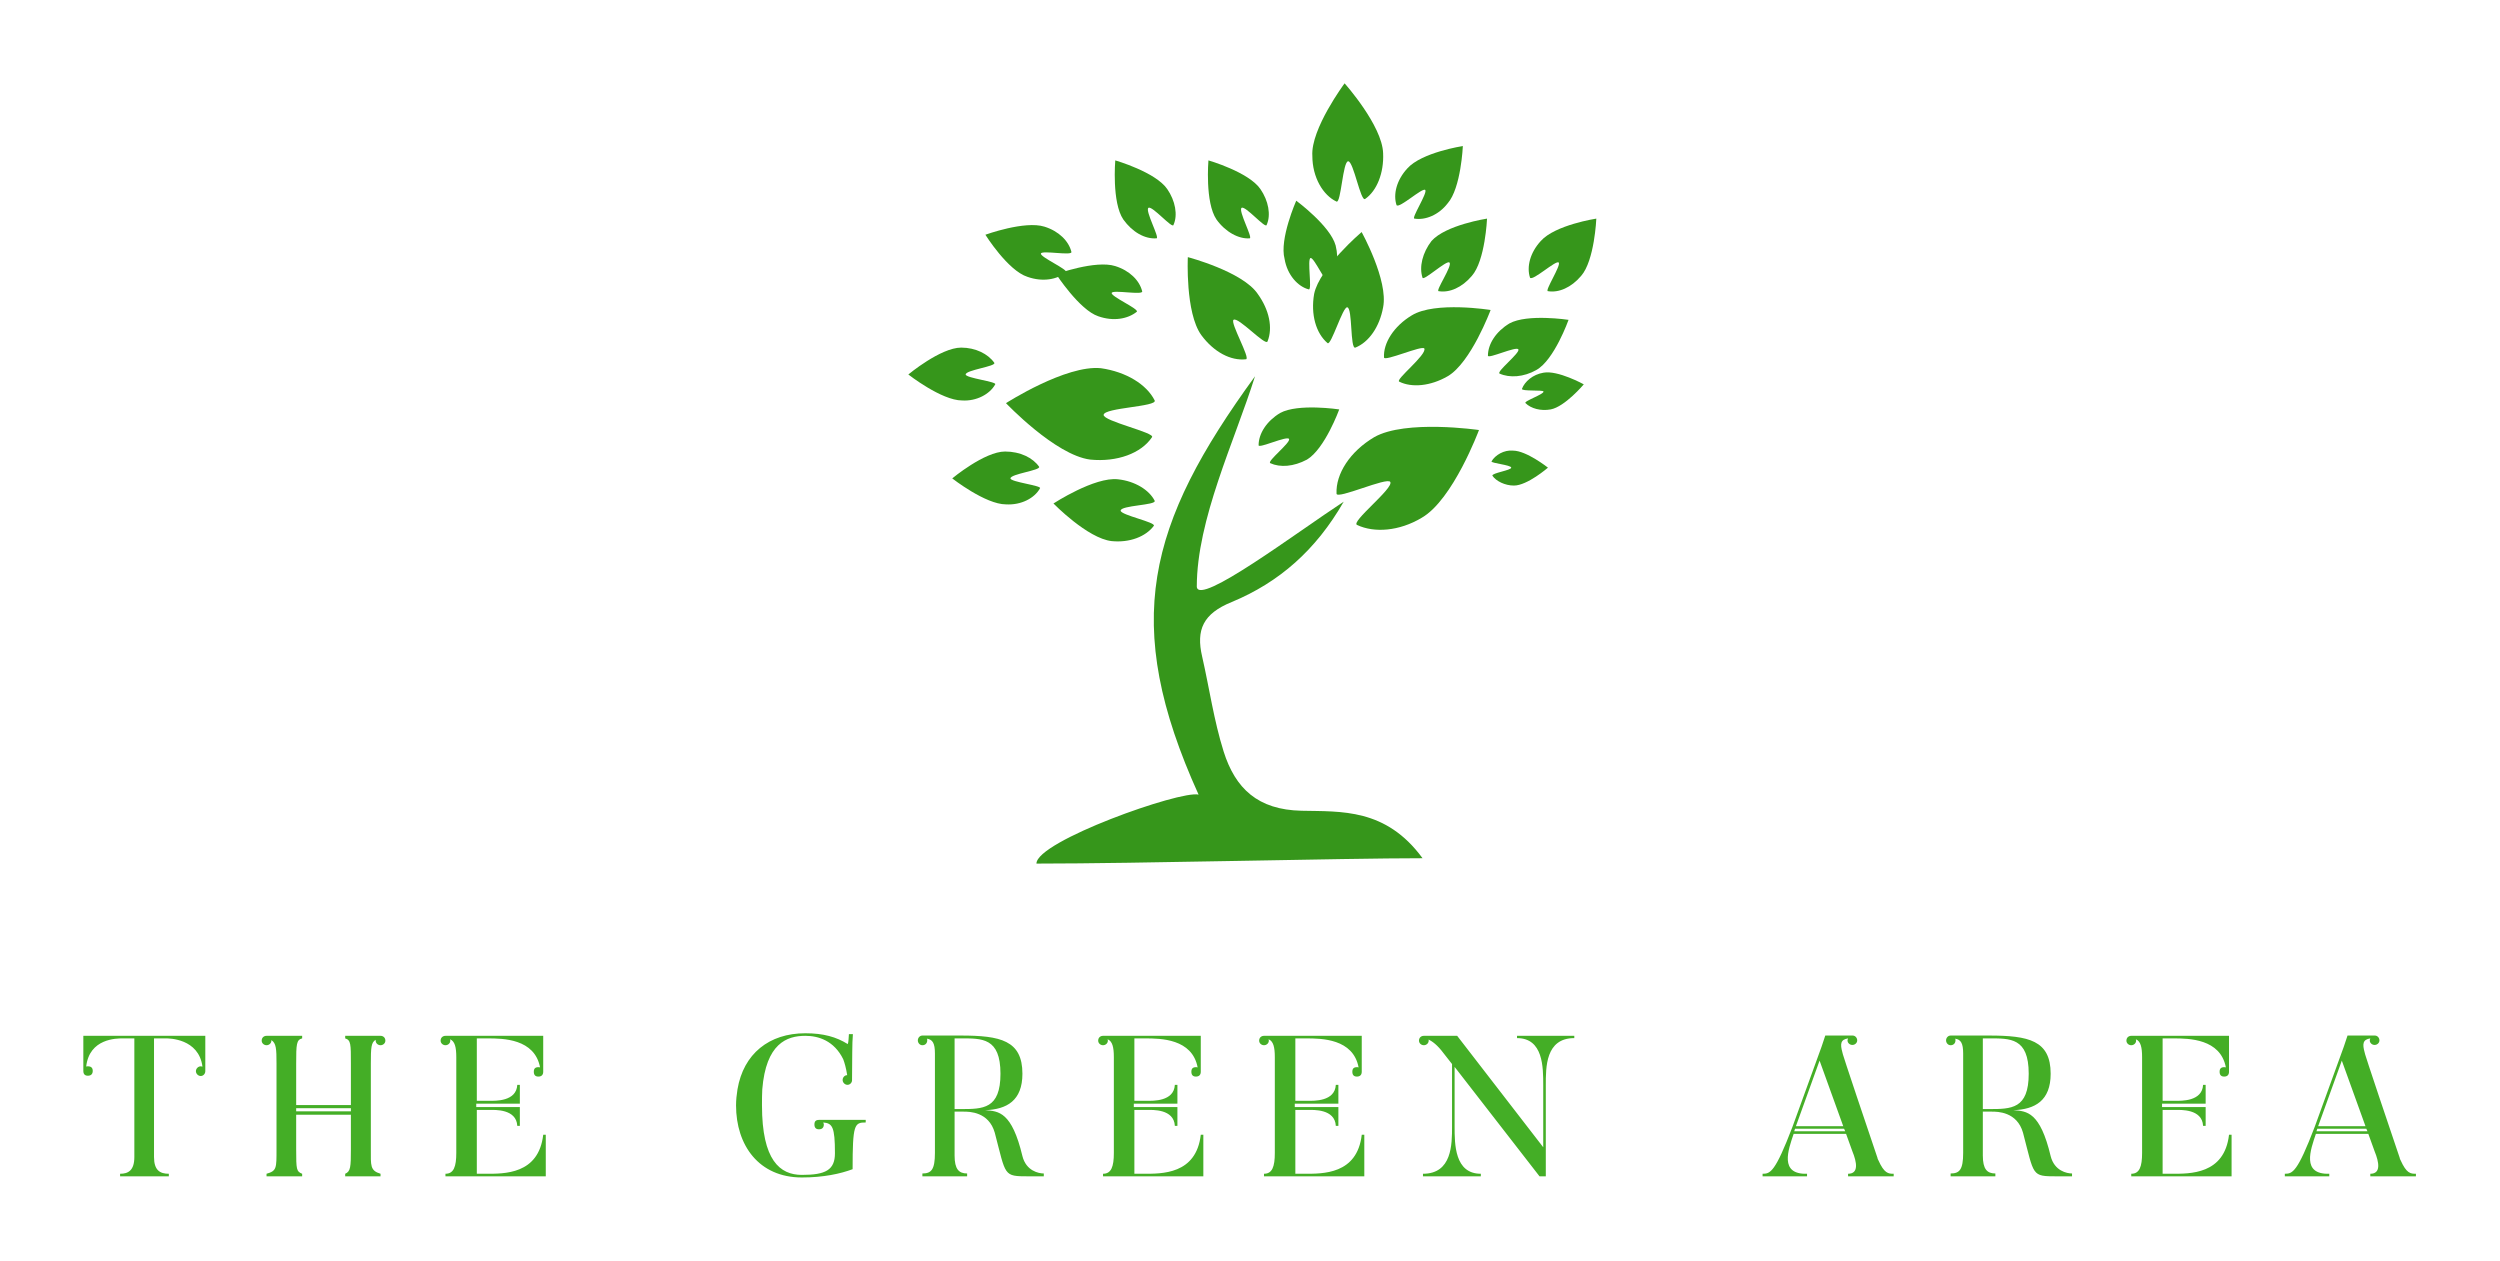 
        <svg xmlns="http://www.w3.org/2000/svg" xmlns:xlink="http://www.w3.org/1999/xlink" version="1.1" width="3214.286" 
        height="1621.182" viewBox="0 0 3214.286 1621.182">
			
			<g transform="scale(10.714) translate(10, 10)">
				<defs id="SvgjsDefs5340"></defs><g id="SvgjsG5341" featureKey="symbolFeature-0" transform="matrix(1.075,0,0,1.075,86.534,-6.878)" fill="#36961b"><path xmlns="http://www.w3.org/2000/svg" d="M55.5,87.6c-4.9-0.1-7.4-2.5-8.7-6.6c-1.1-3.5-1.6-7.1-2.4-10.6c-0.7-3,0.1-4.8,3.3-6.1c5.3-2.2,9.4-5.8,12.5-11.2  c-5.2,3.4-16.2,11.7-16.4,9.5c0-7.5,4.2-16.2,6.5-23.5c-12,16.5-15,27.5-6.3,46.7c-2-0.5-18.1,5.2-18.1,7.7  c11.3,0,34.1-0.6,43.1-0.6C64.9,87.3,59.9,87.7,55.5,87.6z"></path><path xmlns="http://www.w3.org/2000/svg" d="M63.6,45.9c-2.7,1.6-4.3,4.1-4.2,6.3c0,0.7,5.7-1.9,6-1.3c0.4,0.7-4.5,4.5-3.7,4.8c1.9,0.9,4.7,0.7,7.2-0.8  c3.5-2,6.4-9.8,6.4-9.8S67.1,43.9,63.6,45.9z"></path><path xmlns="http://www.w3.org/2000/svg" d="M66.4,39.7c1.4,0.7,3.5,0.5,5.4-0.6c2.6-1.5,4.8-7.4,4.8-7.4s-6.2-1-8.8,0.6c-2,1.2-3.2,3.1-3.1,4.7c0,0.5,4.3-1.4,4.5-1  C69.5,36.7,65.9,39.5,66.4,39.7z"></path><path xmlns="http://www.w3.org/2000/svg" d="M78.7,33.2c-1.5,0.9-2.4,2.3-2.4,3.6c0,0.4,3.2-1.1,3.4-0.7c0.2,0.4-2.5,2.5-2.1,2.7c1.1,0.5,2.7,0.4,4.1-0.4  c2-1.1,3.6-5.6,3.6-5.6S80.7,32.1,78.7,33.2z"></path><path xmlns="http://www.w3.org/2000/svg" d="M76.7,48.6c-0.1,0.2,2.2,0.4,2.2,0.7c0,0.3-2.2,0.6-2.1,0.9c0.4,0.6,1.4,1.1,2.4,1.1c1.5,0,3.8-2,3.8-2s-2.4-1.9-3.9-1.9  C78.1,47.3,77.1,47.9,76.7,48.6z"></path><path xmlns="http://www.w3.org/2000/svg" d="M82.5,38.7c-1.2,0.2-2.1,1-2.4,1.8c-0.1,0.3,2.4,0.1,2.4,0.3c0.1,0.3-2.3,1.1-2,1.3c0.6,0.6,1.7,0.9,2.8,0.7  C84.9,42.5,87,40,87,40S84.1,38.4,82.5,38.7z"></path><path xmlns="http://www.w3.org/2000/svg" d="M52,48.8c1.1,0.5,2.6,0.4,4.1-0.4c2-1.2,3.6-5.6,3.6-5.6s-4.6-0.7-6.6,0.4c-1.5,0.9-2.4,2.3-2.4,3.6c0,0.4,3.2-1.1,3.4-0.7  C54.3,46.5,51.6,48.6,52,48.8z"></path><path xmlns="http://www.w3.org/2000/svg" d="M69,28.1c0.1,0.4,2.7-2,3-1.7c0.4,0.3-1.6,3.2-1.2,3.2c1.2,0.2,2.6-0.4,3.7-1.7c1.5-1.7,1.7-6.4,1.7-6.4s-4.6,0.7-6.2,2.5  C69,25.3,68.6,26.9,69,28.1z"></path><path xmlns="http://www.w3.org/2000/svg" d="M84.2,26.4c0.3,0.3-1.6,3.2-1.2,3.2c1.2,0.2,2.6-0.4,3.7-1.7c1.5-1.7,1.7-6.4,1.7-6.4s-4.6,0.7-6.2,2.5  c-1.2,1.3-1.6,2.9-1.2,4.1C81.3,28.5,83.9,26.1,84.2,26.4z"></path><path xmlns="http://www.w3.org/2000/svg" d="M69.3,18.3c0.3,0.3-1.6,3.2-1.2,3.2c1.2,0.2,2.7-0.4,3.7-1.7c1.5-1.7,1.7-6.4,1.7-6.4s-4.6,0.7-6.2,2.5  c-1.2,1.3-1.6,2.9-1.2,4.1C66.4,20.4,69,18,69.3,18.3z"></path><path xmlns="http://www.w3.org/2000/svg" d="M59.4,19.6c0.5,0.2,0.7-4.5,1.3-4.5c0.6,0,1.4,4.6,1.9,4.2c1.3-0.9,2.1-2.9,2-5.1c-0.1-3.1-4.3-7.8-4.3-7.8  s-3.8,5.1-3.6,8.1C56.7,16.9,57.9,18.9,59.4,19.6z"></path><path xmlns="http://www.w3.org/2000/svg" d="M56.3,29.4c0.4,0.1-0.2-3.4,0.2-3.5c0.4-0.1,1.8,3.1,2.1,2.7c0.8-0.9,1.1-2.5,0.7-4.1c-0.6-2.2-4.4-5-4.4-5  s-1.9,4.3-1.3,6.5C53.9,27.8,55.1,29.1,56.3,29.4z"></path><path xmlns="http://www.w3.org/2000/svg" d="M32.8,32.4c1.7,0.6,3.3,0.3,4.3-0.5c0.3-0.3-2.9-1.7-2.8-2.1c0.1-0.4,3.6,0.3,3.4-0.2c-0.3-1.2-1.4-2.3-3-2.8  c-2.2-0.7-6.6,0.9-6.6,0.9S30.7,31.7,32.8,32.4z"></path><path xmlns="http://www.w3.org/2000/svg" d="M24.9,28c1.7,0.6,3.3,0.3,4.3-0.5c0.3-0.3-2.9-1.7-2.8-2.1c0.1-0.4,3.6,0.3,3.4-0.2c-0.3-1.2-1.4-2.3-3-2.8  c-2.2-0.7-6.6,0.9-6.6,0.9S22.7,27.3,24.9,28z"></path><path xmlns="http://www.w3.org/2000/svg" d="M26.3,51.6c0.2-0.3-3.3-0.7-3.3-1.1c0-0.5,3.4-0.9,3.2-1.3c-0.7-1-2.1-1.7-3.8-1.7c-2.3,0-5.9,3-5.9,3s3.7,2.9,6,2.9  C24.2,53.5,25.7,52.7,26.3,51.6z"></path><path xmlns="http://www.w3.org/2000/svg" d="M21.3,40c0.2-0.3-3.3-0.7-3.3-1.1c0-0.5,3.4-0.9,3.2-1.3c-0.7-1-2.1-1.7-3.7-1.7c-2.3,0-5.9,3-5.9,3s3.7,2.9,6,2.9  C19.2,41.9,20.7,41.1,21.3,40z"></path><path xmlns="http://www.w3.org/2000/svg" d="M39.3,23.7c0.4,0-1.3-3.1-0.9-3.4c0.4-0.3,2.7,2.4,2.8,1.9c0.5-1.1,0.2-2.7-0.7-4c-1.3-1.9-5.8-3.2-5.8-3.2  s-0.4,4.7,0.9,6.6C36.6,23,38,23.8,39.3,23.7z"></path><path xmlns="http://www.w3.org/2000/svg" d="M49.7,23.7c0.4,0-1.3-3.1-0.9-3.4c0.4-0.3,2.7,2.4,2.8,1.9c0.5-1.1,0.2-2.7-0.7-4c-1.3-1.9-5.8-3.2-5.8-3.2  s-0.4,4.7,0.9,6.6C47,23,48.5,23.8,49.7,23.7z"></path><path xmlns="http://www.w3.org/2000/svg" d="M56.9,29.9c-0.4,2.3,0.2,4.4,1.5,5.5c0.4,0.3,1.7-4.1,2.2-4c0.6,0.1,0.3,4.7,0.9,4.5c1.5-0.6,2.7-2.3,3.1-4.5  c0.6-3-2.4-8.4-2.4-8.4S57.5,27,56.9,29.9z"></path><path xmlns="http://www.w3.org/2000/svg" d="M44.3,34.5c1.4,1.9,3.3,2.9,5,2.7c0.5-0.1-1.8-4.1-1.4-4.4c0.5-0.4,3.6,3,3.8,2.4c0.6-1.5,0.2-3.5-1.1-5.3  c-1.7-2.5-7.8-4.1-7.8-4.1S42.5,32,44.3,34.5z"></path><path xmlns="http://www.w3.org/2000/svg" d="M31.9,48.4c3,0.3,5.7-0.7,6.9-2.5c0.4-0.5-5.5-1.8-5.4-2.5c0.1-0.8,6-0.9,5.7-1.6c-0.9-1.8-3.2-3.2-6-3.6  c-3.9-0.4-10.6,3.9-10.6,3.9S28,47.9,31.9,48.4z"></path><path xmlns="http://www.w3.org/2000/svg" d="M39.1,53c-0.6-1.2-2.2-2.2-4.1-2.4c-2.6-0.3-7.2,2.7-7.2,2.7s3.8,3.9,6.5,4.2c2,0.2,3.8-0.5,4.7-1.7  c0.3-0.4-3.7-1.2-3.7-1.7C35.3,53.5,39.3,53.5,39.1,53z"></path></g><g id="SvgjsG5342" featureKey="nameFeature-0" transform="matrix(0.855,0,0,0.855,-0.513,96.963)" fill="#44ae26"><path d="M17.72 20.28 l0 4.92 l0 0.04 c0 0.36 -0.28 0.68 -0.64 0.68 s-0.68 -0.32 -0.68 -0.68 s0.32 -0.68 0.68 -0.68 c0.12 0 0.12 0.04 0.24 0.04 c-0.52 -3.96 -4.72 -3.96 -5.12 -3.96 l-1.68 0 l0 16.64 c0 1.88 0.84 2.36 2.08 2.36 l0 0.36 l-6.84 0 l0 -0.36 c1.16 0 2 -0.48 2 -2.36 l0 -16.64 l-1.64 0 c-0.84 0 -4.68 0 -5.12 3.96 c0.04 -0.04 0.12 -0.04 0.24 -0.04 c0.44 0 0.68 0.2 0.68 0.64 s-0.24 0.68 -0.68 0.68 s-0.64 -0.24 -0.64 -0.68 l0 -4.92 l17.12 0 z  M37.353 20.28 l4.96 0 c0.36 0 0.68 0.24 0.68 0.68 c0 0.36 -0.32 0.64 -0.68 0.64 s-0.68 -0.28 -0.68 -0.64 l0 -0.12 c-0.64 0.36 -0.68 1.12 -0.68 3.32 l0 12.04 c0 2.28 -0.12 3 1.36 3.44 l0 0.36 l-4.96 0 l0 -0.36 c0.76 -0.32 0.8 -0.96 0.8 -3.44 l0 -4.84 l-7.68 0 l0 4.84 c0 2.88 0.04 3.12 0.84 3.44 l0 0.36 l-5 0 l0 -0.36 c1.44 -0.4 1.4 -0.8 1.4 -3.44 l0 -12.04 c0 -2.04 -0.04 -2.84 -0.72 -3.28 l0 0.08 c0 0.36 -0.32 0.64 -0.68 0.64 s-0.68 -0.28 -0.68 -0.64 c0 -0.44 0.32 -0.68 0.68 -0.68 l5 0 l0 0.36 c-0.8 0.2 -0.84 0.8 -0.84 3.52 l0 5.84 l7.68 0 l0 -5.84 c0 -2.72 0 -3.28 -0.8 -3.52 l0 -0.36 z M38.153 30.88 l0 -0.44 l-7.68 0 l0 0.44 l7.68 0 z M65.146 34.16 l0.36 0 l0 5.84 l-14.08 0 l0 -0.36 c1.16 0 1.52 -1 1.52 -2.92 l0 -13.44 c0 -1.4 -0.2 -2.24 -0.88 -2.52 c0 0.04 0.04 0.08 0.04 0.2 c0 0.36 -0.32 0.64 -0.68 0.64 s-0.68 -0.28 -0.68 -0.64 c0 -0.44 0.32 -0.68 0.68 -0.68 l13.72 0 l0 5.04 c0 0.44 -0.24 0.68 -0.68 0.68 s-0.64 -0.24 -0.64 -0.68 s0.2 -0.64 0.64 -0.64 c0.12 0 0.2 0 0.24 0.04 c-0.76 -4.04 -5.2 -4.08 -7.36 -4.08 l-1.52 0 l0 8.76 l1.8 0 c0.76 0 3.76 0.12 3.88 -2.24 l0.36 0 l0 2.64 l-6.12 0 l0 0.48 l6.12 0 l0 2.64 l-0.36 0 c-0.12 -2.4 -3.16 -2.24 -3.88 -2.24 l-1.8 0 l0 8.96 l1.28 0 c2.52 0 7.4 0.12 8.04 -5.48 z M103.852 32.08 l6.56 0 l0 0.36 c-1.6 0 -1.84 0.28 -1.84 6.56 c-1.72 0.64 -4.08 1.16 -7.12 1.16 c-6.04 0 -9.24 -4.52 -9.24 -10.12 c0 -0.76 0.08 -1.48 0.2 -2.24 c0.84 -5 4.44 -7.88 9.52 -7.88 c2.56 0 4.36 0.52 5.96 1.52 c0.12 -0.28 0.12 -0.96 0.16 -1.4 l0.56 0 c-0.12 1.4 -0.08 3.2 -0.12 6.4 l0 0.04 l0 0.04 c0 0.32 -0.28 0.64 -0.64 0.64 s-0.68 -0.32 -0.68 -0.68 s0.28 -0.68 0.64 -0.68 c-0.16 -1 -0.36 -1.72 -0.56 -2.24 c-1.28 -2.6 -3.48 -3.28 -5.32 -3.28 c-2.6 0 -5.52 1.08 -6.04 7.52 c-0.04 0.68 -0.04 1.44 -0.04 2.24 c0 7.72 2.52 9.76 5.6 9.76 c3.32 0 4.64 -0.68 4.64 -3.04 c0 -3.72 -0.36 -4.2 -1.64 -4.32 c0.04 0.12 0.08 0.2 0.08 0.28 c0 0.44 -0.24 0.68 -0.68 0.68 s-0.64 -0.24 -0.64 -0.68 s0.2 -0.64 0.64 -0.64 z M132.405 37.16 c0.52 2.08 2.28 2.44 3 2.44 l0 0.4 l-2.12 0 c-3.6 0 -3.16 -0.04 -4.76 -6.12 c-0.84 -2.96 -3.6 -2.96 -4.36 -2.96 l-1.28 0 l0 6.16 c0 1.92 0.6 2.52 1.76 2.52 l0 0.4 l-6.28 0 l0 -0.4 c1.24 0 1.76 -0.52 1.76 -2.88 l0 -13.96 c0 -1.44 -0.32 -1.96 -1.12 -2.08 c0.04 0.04 0.04 0.12 0.04 0.24 c0 0.36 -0.24 0.68 -0.68 0.68 c-0.36 0 -0.64 -0.32 -0.64 -0.68 s0.28 -0.68 0.64 -0.68 l5.36 0 c5.6 0 8.68 0.68 8.68 5.36 c0 3.8 -2.2 5 -5.24 5.12 c1.92 0.12 3.76 0.24 5.24 6.44 z M122.885 30.56 l0.84 0 c3.16 0 5.6 0 5.6 -4.96 c0 -5.08 -2.6 -4.96 -5.6 -4.96 l-0.84 0 l0 9.92 z M157.438 34.16 l0.36 0 l0 5.84 l-14.08 0 l0 -0.36 c1.16 0 1.52 -1 1.52 -2.92 l0 -13.44 c0 -1.4 -0.2 -2.24 -0.88 -2.52 c0 0.04 0.04 0.08 0.04 0.2 c0 0.36 -0.32 0.64 -0.68 0.64 s-0.68 -0.28 -0.68 -0.64 c0 -0.44 0.32 -0.68 0.68 -0.68 l13.72 0 l0 5.04 c0 0.44 -0.24 0.68 -0.68 0.68 s-0.64 -0.24 -0.64 -0.68 s0.2 -0.64 0.64 -0.64 c0.12 0 0.2 0 0.24 0.04 c-0.76 -4.04 -5.2 -4.08 -7.36 -4.08 l-1.52 0 l0 8.76 l1.8 0 c0.76 0 3.76 0.12 3.88 -2.24 l0.36 0 l0 2.64 l-6.12 0 l0 0.48 l6.12 0 l0 2.64 l-0.36 0 c-0.12 -2.4 -3.16 -2.24 -3.88 -2.24 l-1.8 0 l0 8.96 l1.28 0 c2.52 0 7.4 0.12 8.04 -5.48 z M180.031 34.16 l0.36 0 l0 5.84 l-14.08 0 l0 -0.36 c1.16 0 1.52 -1 1.52 -2.92 l0 -13.44 c0 -1.4 -0.2 -2.24 -0.88 -2.52 c0 0.04 0.04 0.08 0.04 0.2 c0 0.36 -0.32 0.64 -0.68 0.64 s-0.68 -0.28 -0.68 -0.64 c0 -0.44 0.32 -0.68 0.68 -0.68 l13.72 0 l0 5.04 c0 0.44 -0.24 0.68 -0.68 0.68 s-0.64 -0.24 -0.64 -0.68 s0.2 -0.64 0.64 -0.64 c0.12 0 0.2 0 0.24 0.04 c-0.76 -4.04 -5.2 -4.08 -7.36 -4.08 l-1.52 0 l0 8.76 l1.8 0 c0.76 0 3.76 0.12 3.88 -2.24 l0.36 0 l0 2.64 l-6.12 0 l0 0.48 l6.12 0 l0 2.64 l-0.36 0 c-0.12 -2.4 -3.16 -2.24 -3.88 -2.24 l-1.8 0 l0 8.96 l1.28 0 c2.52 0 7.4 0.12 8.04 -5.48 z M201.824 20.28 l8.04 0 l0 0.32 c-4.04 0 -4 4.08 -4 6.64 l0 12.76 l-0.88 0 l-11.92 -15.36 l0 8.36 c0 2.48 0 6.64 3.68 6.64 l0 0.36 l-8.12 0 l0 -0.36 c4.08 0 4.08 -4.12 4.08 -6.64 l0 -8.76 l-1.16 -1.48 c-0.92 -1.24 -1.6 -1.68 -2.12 -1.96 l0 0.16 c0 0.36 -0.32 0.64 -0.68 0.64 s-0.68 -0.28 -0.68 -0.64 c0 -0.44 0.32 -0.68 0.68 -0.68 l0.04 0 l4.64 0 l12.08 15.64 l0 -8.68 c0 -2.56 0 -6.64 -3.68 -6.64 l0 -0.32 z M252.45 37.56 l0.08 0.16 c0.84 1.88 1.4 1.92 2.16 1.92 l0 0.36 l-6.4 0 l0 -0.36 c1.52 0 1.24 -1.6 0.6 -3.16 l-0.88 -2.44 l-7.36 0 c-0.76 2.24 -2.04 5.72 1.88 5.6 l0 0.36 l-6.24 0 l0 -0.36 c1.08 0 1.76 -0.2 4.2 -6.6 l4.08 -11.24 l0.52 -1.56 l1.6 0 l1.16 0 l1.08 0 c0.36 0 0.64 0.32 0.64 0.68 s-0.32 0.64 -0.68 0.64 s-0.68 -0.28 -0.68 -0.64 c0 -0.08 0.04 -0.16 0.08 -0.28 c-1.08 0.16 -1.12 0.8 -0.8 1.96 c0 0.08 0 0.24 4.8 14.44 c0.12 0.28 0.12 0.4 0.16 0.52 z M247.61 32.96 l-3.32 -9.2 l-3.32 9.2 l6.64 0 z M240.73 33.68 l7.16 0 l-0.16 -0.36 l-6.88 0 z M276.723 37.16 c0.52 2.08 2.28 2.44 3 2.44 l0 0.4 l-2.12 0 c-3.6 0 -3.16 -0.04 -4.76 -6.12 c-0.84 -2.96 -3.6 -2.96 -4.36 -2.96 l-1.28 0 l0 6.16 c0 1.92 0.6 2.52 1.76 2.52 l0 0.4 l-6.28 0 l0 -0.4 c1.24 0 1.76 -0.52 1.76 -2.88 l0 -13.96 c0 -1.44 -0.32 -1.96 -1.12 -2.08 c0.04 0.04 0.04 0.12 0.04 0.24 c0 0.36 -0.24 0.68 -0.68 0.68 c-0.36 0 -0.64 -0.32 -0.64 -0.68 s0.28 -0.68 0.64 -0.68 l5.36 0 c5.6 0 8.68 0.68 8.68 5.36 c0 3.8 -2.2 5 -5.24 5.12 c1.92 0.12 3.76 0.24 5.24 6.44 z M267.203 30.56 l0.84 0 c3.16 0 5.6 0 5.6 -4.96 c0 -5.08 -2.6 -4.96 -5.6 -4.96 l-0.84 0 l0 9.92 z M301.756 34.16 l0.36 0 l0 5.84 l-14.08 0 l0 -0.36 c1.16 0 1.52 -1 1.52 -2.92 l0 -13.44 c0 -1.4 -0.2 -2.24 -0.88 -2.52 c0 0.04 0.04 0.08 0.04 0.2 c0 0.36 -0.32 0.64 -0.68 0.64 s-0.68 -0.28 -0.68 -0.64 c0 -0.44 0.32 -0.68 0.68 -0.68 l13.72 0 l0 5.04 c0 0.44 -0.24 0.68 -0.68 0.68 s-0.64 -0.24 -0.64 -0.68 s0.2 -0.64 0.64 -0.64 c0.12 0 0.2 0 0.24 0.04 c-0.76 -4.04 -5.2 -4.08 -7.36 -4.08 l-1.52 0 l0 8.76 l1.8 0 c0.76 0 3.76 0.12 3.88 -2.24 l0.36 0 l0 2.64 l-6.12 0 l0 0.48 l6.12 0 l0 2.64 l-0.36 0 c-0.12 -2.4 -3.16 -2.24 -3.88 -2.24 l-1.8 0 l0 8.96 l1.28 0 c2.52 0 7.4 0.12 8.04 -5.48 z M325.749 37.56 l0.08 0.16 c0.84 1.88 1.4 1.92 2.16 1.92 l0 0.36 l-6.4 0 l0 -0.36 c1.52 0 1.24 -1.6 0.6 -3.16 l-0.88 -2.44 l-7.36 0 c-0.76 2.24 -2.04 5.72 1.88 5.6 l0 0.36 l-6.24 0 l0 -0.36 c1.08 0 1.76 -0.2 4.2 -6.6 l4.08 -11.24 l0.52 -1.56 l1.6 0 l1.16 0 l1.08 0 c0.36 0 0.64 0.32 0.64 0.68 s-0.32 0.64 -0.68 0.64 s-0.68 -0.28 -0.68 -0.64 c0 -0.08 0.04 -0.16 0.08 -0.28 c-1.08 0.16 -1.12 0.8 -0.8 1.96 c0 0.08 0 0.24 4.8 14.44 c0.12 0.28 0.12 0.4 0.16 0.52 z M320.909 32.96 l-3.32 -9.2 l-3.32 9.2 l6.64 0 z M314.029 33.68 l7.16 0 l-0.16 -0.36 l-6.88 0 z"></path></g>
			</g>
		</svg>
	